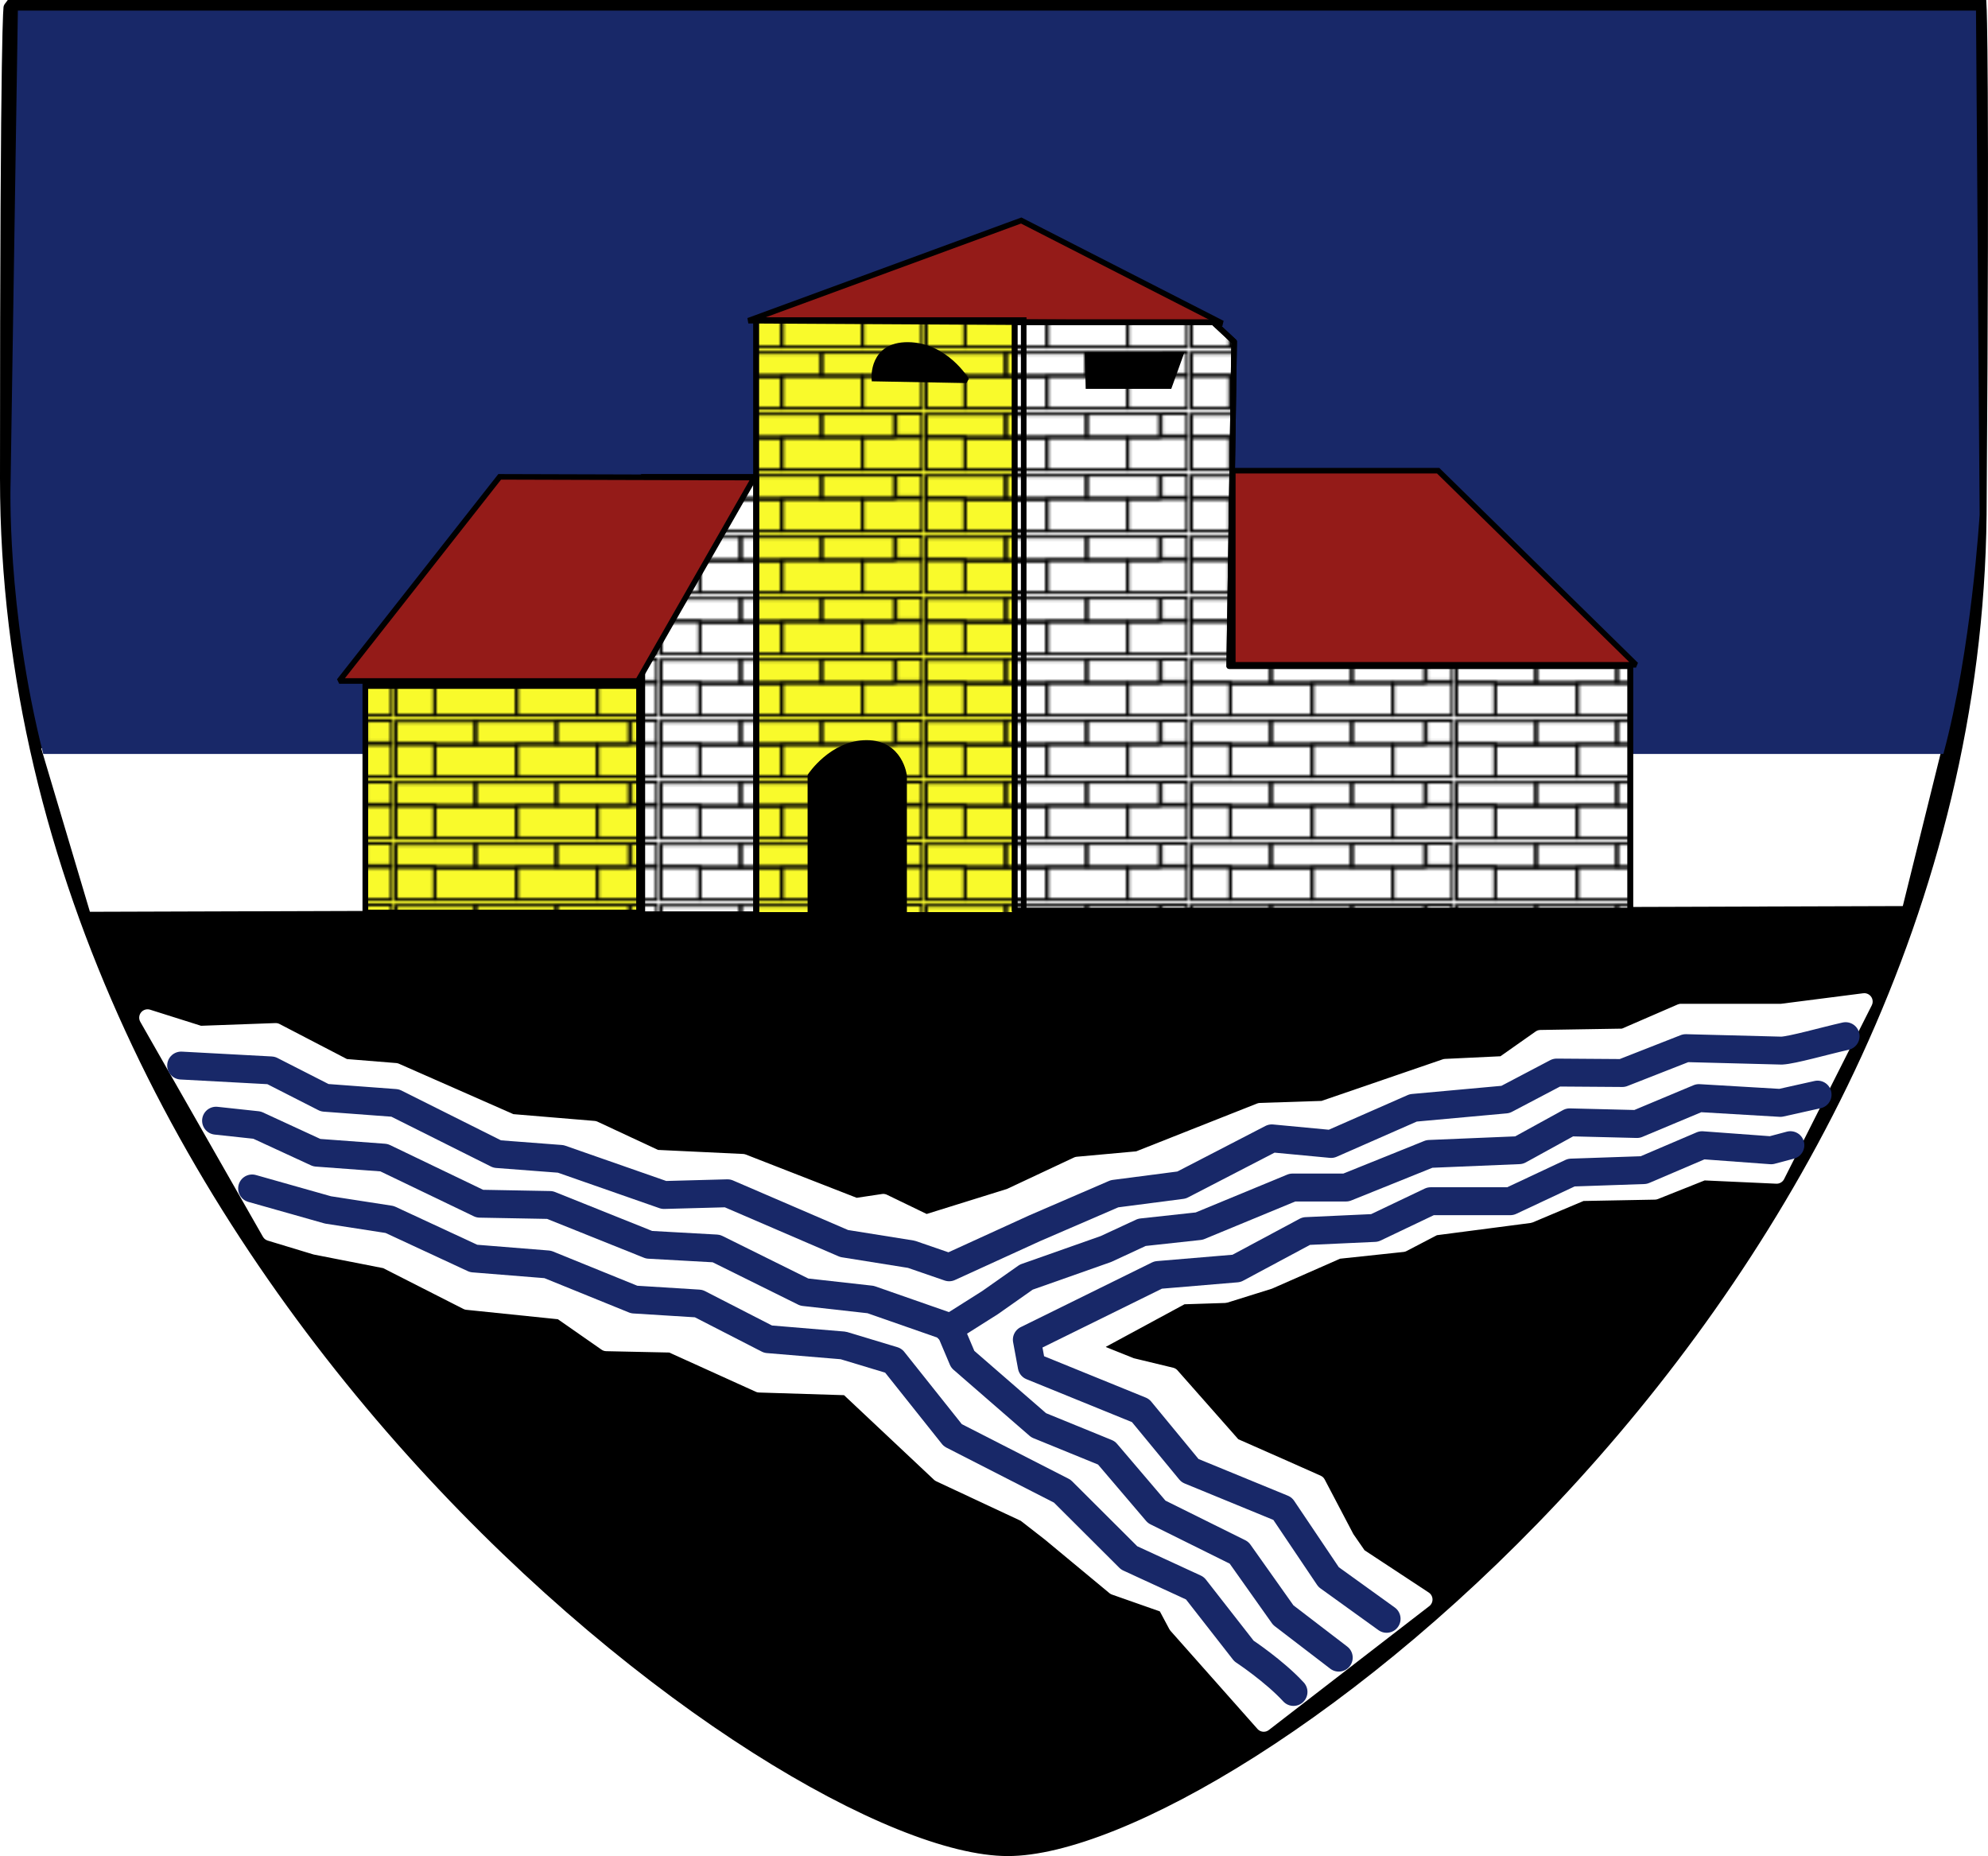 <?xml version="1.0" encoding="UTF-8" standalone="no"?>
<!-- Created with Inkscape (http://www.inkscape.org/) -->
<svg
   xmlns:dc="http://purl.org/dc/elements/1.1/"
   xmlns:cc="http://web.resource.org/cc/"
   xmlns:rdf="http://www.w3.org/1999/02/22-rdf-syntax-ns#"
   xmlns:svg="http://www.w3.org/2000/svg"
   xmlns="http://www.w3.org/2000/svg"
   xmlns:xlink="http://www.w3.org/1999/xlink"
   xmlns:sodipodi="http://sodipodi.sourceforge.net/DTD/sodipodi-0.dtd"
   xmlns:inkscape="http://www.inkscape.org/namespaces/inkscape"
   width="712.274"
   height="665"
   id="svg8110"
   sodipodi:version="0.32"
   inkscape:version="0.44"
   sodipodi:docbase="E:\"
   sodipodi:docname="Wappen-wbg.svg"
   version="1.0">
  <defs
     id="defs8112">
    <pattern
       inkscape:collect="always"
       xlink:href="#pattern43392"
       id="pattern1926"
       patternTransform="translate(153.197,402.888)" />
    <pattern
       inkscape:collect="always"
       xlink:href="#pattern43392"
       id="pattern1924"
       patternTransform="translate(153.197,402.888)" />
    <pattern
       inkscape:collect="always"
       xlink:href="#pattern43392"
       id="pattern1922"
       patternTransform="translate(153.197,402.888)" />
    <pattern
       inkscape:collect="always"
       xlink:href="#pattern43392"
       id="pattern1920"
       patternTransform="translate(153.197,402.888)" />
    <pattern
       inkscape:collect="always"
       xlink:href="#pattern43392"
       id="pattern44290"
       patternTransform="translate(141.406,367.711)" />
    <pattern
       patternUnits="userSpaceOnUse"
       width="94.365"
       height="21.098"
       patternTransform="translate(141.406,367.711)"
       id="pattern43392">
      <g
         id="g43382"
         transform="translate(-141.406,-367.711)">
        <rect
           style="fill:none;fill-opacity:1;fill-rule:nonzero;stroke:black;stroke-width:1;stroke-linecap:square;stroke-linejoin:miter;stroke-miterlimit:2;stroke-dasharray:none;stroke-dashoffset:0;stroke-opacity:1"
           id="rect34352"
           width="28.746"
           height="11.565"
           x="185.191"
           y="376.701" />
        <rect
           style="fill:none;fill-opacity:1;fill-rule:nonzero;stroke:black;stroke-width:1;stroke-linecap:square;stroke-linejoin:miter;stroke-miterlimit:2;stroke-dasharray:none;stroke-dashoffset:0;stroke-opacity:1"
           id="rect34354"
           width="26.103"
           height="8.426"
           x="199.399"
           y="368.275" />
        <rect
           style="fill:none;fill-opacity:1;fill-rule:nonzero;stroke:black;stroke-width:1;stroke-linecap:square;stroke-linejoin:miter;stroke-miterlimit:2;stroke-dasharray:none;stroke-dashoffset:0;stroke-opacity:1"
           id="rect34356"
           width="21.147"
           height="11.565"
           x="214.102"
           y="376.701" />
        <rect
           style="fill:none;fill-opacity:1;fill-rule:nonzero;stroke:black;stroke-width:1;stroke-linecap:square;stroke-linejoin:miter;stroke-miterlimit:2;stroke-dasharray:none;stroke-dashoffset:0;stroke-opacity:1"
           id="rect34358"
           width="9.252"
           height="7.93"
           x="226.019"
           y="368.211" />
        <rect
           style="fill:none;fill-opacity:1;fill-rule:nonzero;stroke:black;stroke-width:1;stroke-linecap:square;stroke-linejoin:miter;stroke-miterlimit:2;stroke-dasharray:none;stroke-dashoffset:0;stroke-opacity:1"
           id="rect34360"
           width="29.077"
           height="8.26"
           x="170.2"
           y="368.34" />
        <rect
           style="fill:none;fill-opacity:1;fill-rule:nonzero;stroke:black;stroke-width:1;stroke-linecap:square;stroke-linejoin:miter;stroke-miterlimit:2;stroke-dasharray:none;stroke-dashoffset:0;stroke-opacity:1"
           id="rect34362"
           width="29.242"
           height="11.234"
           x="155.784"
           y="377.031" />
        <rect
           style="fill:none;fill-opacity:1;fill-rule:nonzero;stroke:black;stroke-width:1;stroke-linecap:square;stroke-linejoin:miter;stroke-miterlimit:2;stroke-dasharray:none;stroke-dashoffset:0;stroke-opacity:1"
           id="rect34364"
           width="13.878"
           height="11.895"
           x="141.906"
           y="376.414" />
        <rect
           style="fill:none;fill-opacity:1;fill-rule:nonzero;stroke:black;stroke-width:1;stroke-linecap:square;stroke-linejoin:miter;stroke-miterlimit:2;stroke-dasharray:none;stroke-dashoffset:0;stroke-opacity:1"
           id="rect34366"
           width="28.581"
           height="8.26"
           x="141.906"
           y="368.39" />
      </g>
    </pattern>
  </defs>
  <sodipodi:namedview
     id="base"
     pagecolor="#ffffff"
     bordercolor="#666666"
     borderopacity="1.0"
     inkscape:pageopacity="0.0"
     inkscape:pageshadow="2"
     inkscape:zoom="0.76969699"
     inkscape:cx="372.04724"
     inkscape:cy="422.24409"
     inkscape:document-units="px"
     inkscape:current-layer="layer1"
     inkscape:window-width="1400"
     inkscape:window-height="1003"
     inkscape:window-x="-4"
     inkscape:window-y="-4"
     showborder="true"
     inkscape:showpageshadow="false"
     showguides="false" />
  <g
     inkscape:label="Ebene 1"
     inkscape:groupmode="layer"
     id="layer1"
     transform="translate(-11.791,-35.177)">
    <path
       style="opacity:1;fill:black;fill-opacity:1;fill-rule:nonzero;stroke:black;stroke-width:5;stroke-linecap:square;stroke-linejoin:miter;stroke-miterlimit:2;stroke-dasharray:none;stroke-dashoffset:0;stroke-opacity:1"
       d="M 15.591,37.677 L 721.063,37.677 C 721.063,37.677 722.194,59.017 721.063,219.567 C 718.131,499.411 452.239,697.677 372.874,697.677 C 292.21,697.677 14.291,491.57 14.291,206.575 C 14.291,38.951 15.591,37.677 15.591,37.677 z "
       id="path8179"
       sodipodi:nodetypes="ccczcc" />
    <path
       style="opacity:1;fill:white;fill-opacity:1;fill-rule:nonzero;stroke:none;stroke-width:10;stroke-linecap:round;stroke-linejoin:round;stroke-miterlimit:2;stroke-dasharray:none;stroke-dashoffset:0;stroke-opacity:1"
       d="M 44.007,361.86 L 26.539,303.234 L 707.36,304.032 L 693.539,359.811 L 44.007,361.86 z "
       id="path21519"
       sodipodi:nodetypes="ccccc" />
    <path
       style="opacity:1;fill:#182868;fill-opacity:1;fill-rule:nonzero;stroke:none;stroke-width:5;stroke-linecap:square;stroke-linejoin:miter;stroke-miterlimit:2;stroke-dasharray:none;stroke-dashoffset:0;stroke-opacity:1"
       d="M 18.189,38.976 L 719.764,38.976 L 721.063,219.567 C 721.063,219.567 718.179,268.071 708.071,305.315 C 474.91,305.315 178.743,305.315 27.283,305.315 C 13.987,252.854 15.591,207.874 15.591,207.874 L 18.189,38.976 z "
       id="path9969"
       sodipodi:nodetypes="ccccccc" />
    <rect
       style="opacity:1;fill:#f9fa2b;fill-opacity:1;fill-rule:nonzero;stroke:black;stroke-width:2;stroke-linecap:square;stroke-linejoin:miter;stroke-miterlimit:2;stroke-dasharray:none;stroke-dashoffset:0;stroke-opacity:1"
       id="rect13519"
       width="95.869"
       height="213.141"
       x="282.702"
       y="149.855" />
    <rect
       y="280.951"
       x="142.689"
       height="81.154"
       width="98.099"
       id="rect34419"
       style="opacity:1;fill:#f9fa2b;fill-opacity:1;fill-rule:nonzero;stroke:black;stroke-width:2;stroke-linecap:square;stroke-linejoin:miter;stroke-miterlimit:2;stroke-dasharray:none;stroke-dashoffset:0;stroke-opacity:1" />
    <rect
       style="opacity:1;fill:url(#pattern1920);fill-opacity:1;fill-rule:nonzero;stroke:black;stroke-width:2;stroke-linecap:square;stroke-linejoin:miter;stroke-miterlimit:2;stroke-dasharray:none;stroke-dashoffset:0;stroke-opacity:1"
       id="rect12632"
       width="98.099"
       height="81.154"
       x="142.689"
       y="280.951" />
    <path
       style="opacity:1;fill:white;fill-opacity:1;fill-rule:nonzero;stroke:white;stroke-width:6;stroke-linecap:round;stroke-linejoin:round;stroke-miterlimit:2;stroke-dasharray:none;stroke-dashoffset:0;stroke-opacity:1"
       d="M 64.664,399.794 L 83.422,405.718 L 110.571,404.73 L 135.252,417.565 L 153.516,419.045 L 194.981,437.309 L 224.598,439.778 L 246.811,450.144 L 277.909,451.624 L 318.386,467.42 L 328.259,465.939 L 343.561,473.344 L 373.672,463.965 L 397.859,452.612 L 419.579,450.637 L 463.296,433.337 L 485.83,432.603 L 529.656,417.565 L 550.388,416.577 L 563.716,407.198 L 593.558,406.712 L 614.066,397.82 L 650.1,397.82 L 679.741,394.022 L 648.333,456.282 L 622.034,455.08 L 604.687,461.991 L 578.525,462.484 L 559.767,470.382 L 525.707,474.825 L 514.354,480.748 L 491.154,483.216 L 466.473,494.076 L 450.677,499.012 L 435.374,499.506 L 405.264,515.795 L 404.77,519.744 L 417.11,524.68 L 431.425,528.136 L 453.638,553.311 L 470.422,560.715 L 483.749,566.638 L 494.115,586.383 L 498.558,592.8 L 522.044,608.261 L 464.569,652.64 L 433.4,617.481 L 429.451,610.077 L 411.187,603.66 L 387.987,584.409 L 379.102,577.498 L 348.497,563.183 L 315.424,532.085 L 283.833,531.098 L 252.241,516.783 L 229.041,516.289 L 212.751,504.936 L 179.185,501.48 L 150.061,486.672 L 124.886,481.735 L 108.597,476.799 L 64.664,399.794 z "
       id="path19747"
       sodipodi:nodetypes="cccccccccccccccccccccccccccccccccccccccccccccccccccccccccccccc" />
    <rect
       style="opacity:1;fill:white;fill-opacity:1;fill-rule:nonzero;stroke:black;stroke-width:2;stroke-linecap:round;stroke-linejoin:round;stroke-miterlimit:2;stroke-dasharray:none;stroke-dashoffset:0;stroke-opacity:1"
       id="rect17080"
       width="40.831"
       height="156.675"
       x="241.897"
       y="206.078" />
    <rect
       y="206.078"
       x="241.897"
       height="156.675"
       width="40.831"
       id="rect44292"
       style="opacity:1;fill:url(#pattern1922);fill-opacity:1;fill-rule:nonzero;stroke:black;stroke-width:2;stroke-linecap:round;stroke-linejoin:round;stroke-miterlimit:2;stroke-dasharray:none;stroke-dashoffset:0;stroke-opacity:1" />
    <path
       style="opacity:1;fill:#941b18;fill-opacity:1;fill-rule:nonzero;stroke:black;stroke-width:2;stroke-linecap:square;stroke-linejoin:miter;stroke-miterlimit:2;stroke-dasharray:none;stroke-dashoffset:0;stroke-opacity:1"
       d="M 190.822,206.026 L 133.325,279.167 L 240.341,279.167 L 282.037,206.292 L 190.822,206.026 z "
       id="path11741"
       sodipodi:nodetypes="ccccc" />
    <path
       style="opacity:1;fill:#941b18;fill-opacity:1;fill-rule:nonzero;stroke:black;stroke-width:2;stroke-linecap:square;stroke-linejoin:miter;stroke-miterlimit:2;stroke-dasharray:none;stroke-dashoffset:0;stroke-opacity:1"
       d="M 279.917,150.075 L 377.679,114.183 L 449.748,151.025 L 279.917,150.075 z "
       id="path12628"
       sodipodi:nodetypes="cccc" />
    <path
       style="opacity:1;fill:white;fill-opacity:1;fill-rule:nonzero;stroke:black;stroke-width:2;stroke-linecap:round;stroke-linejoin:round;stroke-miterlimit:2;stroke-dasharray:none;stroke-dashoffset:0;stroke-opacity:1"
       d="M 446.502,150.629 L 375.33,150.629 L 375.33,361.459 L 595.896,361.459 L 595.896,273.837 L 452.209,273.837 L 453.966,157.593 L 446.502,150.629 z "
       id="path17969"
       sodipodi:nodetypes="cccccccc" />
    <path
       style="opacity:1;fill:#941b18;fill-opacity:1;fill-rule:nonzero;stroke:black;stroke-width:2;stroke-linecap:square;stroke-linejoin:miter;stroke-miterlimit:2;stroke-dasharray:none;stroke-dashoffset:0;stroke-opacity:1"
       d="M 527.057,203.81 L 453.483,203.81 L 453.483,273.37 L 597.955,273.37 L 527.057,203.81 z "
       id="path12630"
       sodipodi:nodetypes="ccccc" />
    <rect
       y="149.855"
       x="282.702"
       height="213.141"
       width="95.869"
       id="rect45179"
       style="opacity:1;fill:url(#pattern1924);fill-opacity:1;fill-rule:nonzero;stroke:black;stroke-width:2;stroke-linecap:square;stroke-linejoin:miter;stroke-miterlimit:2;stroke-dasharray:none;stroke-dashoffset:0;stroke-opacity:1" />
    <path
       style="opacity:1;fill:black;fill-opacity:1;fill-rule:nonzero;stroke:black;stroke-width:2;stroke-linecap:square;stroke-linejoin:miter;stroke-miterlimit:2;stroke-dasharray:none;stroke-dashoffset:0;stroke-opacity:1"
       d="M 325.063,170.813 L 358.066,171.427 C 358.066,171.427 350.591,158.865 337.102,158.773 C 324.06,158.682 325.063,170.813 325.063,170.813 z "
       id="path13521"
       sodipodi:nodetypes="ccsc" />
    <path
       style="opacity:1;fill:black;fill-opacity:1;fill-rule:nonzero;stroke:black;stroke-width:2;stroke-linecap:square;stroke-linejoin:miter;stroke-miterlimit:2;stroke-dasharray:none;stroke-dashoffset:0;stroke-opacity:1"
       d="M 401.48,162.399 L 401.758,173.488 L 430.742,173.488 L 434.755,162.341 L 401.48,162.399 z "
       id="path14408"
       sodipodi:nodetypes="ccccc" />
    <path
       style="opacity:1;fill:none;fill-opacity:1;fill-rule:nonzero;stroke:#182868;stroke-width:10;stroke-linecap:round;stroke-linejoin:round;stroke-miterlimit:2;stroke-dasharray:none;stroke-dashoffset:0;stroke-opacity:1"
       d="M 102.118,460.983 L 129.312,468.676 L 151.392,472.099 L 181.482,486.066 L 208.022,488.199 L 239.004,500.781 L 262.111,502.221 L 286.985,514.985 L 313.931,517.231 L 331.87,522.646 L 353.155,549.384 L 392.394,569.45 L 416.354,593.346 L 439.92,604.212 L 457.477,626.695 C 457.477,626.695 468.375,633.901 475.239,641.378"
       id="path14410"
       sodipodi:nodetypes="cccccccccccccccs" />
    <path
       id="path17069"
       d="M 89.203,436.705 L 103.902,438.29 L 125.299,448.164 L 149.377,449.948 L 183.712,466.446 L 208.817,466.908 L 244.355,481.161 L 268.433,482.499 L 299.964,498.121 L 323.725,500.781 L 351.817,510.591 L 356.722,522.184 L 383.922,545.817 L 408.224,555.738 L 426.219,576.855 L 455.733,591.495 L 471.564,613.851 L 491.447,629.085"
       style="opacity:1;fill:none;fill-opacity:1;fill-rule:nonzero;stroke:#182868;stroke-width:10;stroke-linecap:round;stroke-linejoin:round;stroke-miterlimit:2;stroke-dasharray:none;stroke-dashoffset:0;stroke-opacity:1"
       sodipodi:nodetypes="cccccccccccccccccc" />
    <path
       style="opacity:1;fill:none;fill-opacity:1;fill-rule:nonzero;stroke:#182868;stroke-width:10;stroke-linecap:round;stroke-linejoin:round;stroke-miterlimit:2;stroke-dasharray:none;stroke-dashoffset:0;stroke-opacity:1"
       d="M 76.695,416.951 L 108.913,418.686 L 128.125,428.48 L 153.368,430.36 L 189.938,448.658 L 212.696,450.394 L 249.705,463.325 L 272.446,462.712 L 314.243,480.715 L 338.312,484.568 L 351.856,489.235 L 382.559,475.213 L 411.122,462.879 L 435.137,459.758 L 467.463,443.038 L 488.709,445.043 L 518.139,432.112 L 551.174,429.103 L 569.52,419.46 L 593.05,419.626 L 615.791,410.708 L 650.126,411.6 C 654.047,411.408 665.409,408.144 673.05,406.416"
       id="path17071"
       sodipodi:nodetypes="ccccccccccccccccccccccc" />
    <path
       style="opacity:1;fill:none;fill-opacity:1;fill-rule:nonzero;stroke:#182868;stroke-width:10;stroke-linecap:round;stroke-linejoin:round;stroke-miterlimit:2;stroke-dasharray:none;stroke-dashoffset:0;stroke-opacity:1"
       d="M 663.009,427.358 L 649.68,430.328 L 620.481,428.609 L 598.299,437.896 L 574.183,437.296 L 556.041,447.272 L 523.936,448.61 L 494.06,460.649 L 474.886,460.649 L 441.444,474.472 L 420.932,476.702 L 408.027,482.685 L 379.492,492.748 L 366.466,501.913 L 351.562,511.339"
       id="path17073"
       sodipodi:nodetypes="ccccccccccccccc" />
    <path
       style="opacity:1;fill:none;fill-opacity:1;fill-rule:nonzero;stroke:#182868;stroke-width:10;stroke-linecap:round;stroke-linejoin:round;stroke-miterlimit:2;stroke-dasharray:none;stroke-dashoffset:0;stroke-opacity:1"
       d="M 508.594,615.177 L 487.817,600.217 L 471.319,575.692 L 438.152,562.071 L 420.416,540.546 L 381.455,524.696 L 379.694,515.162 L 426.729,491.991 L 454.821,489.633 L 479.791,476.256 L 504.284,475.133 L 524.381,465.554 L 552.919,465.554 L 574.768,455.299 L 600.743,454.407 L 621.62,445.489 L 646.361,447.308 L 653.263,445.473"
       id="path17075"
       sodipodi:nodetypes="cccccccccccccccccc" />
    <path
       style="opacity:1;fill:black;fill-opacity:1;fill-rule:nonzero;stroke:black;stroke-width:2;stroke-linecap:round;stroke-linejoin:round;stroke-miterlimit:2;stroke-dasharray:none;stroke-dashoffset:0;stroke-opacity:1"
       d="M 302.144,313.116 L 302.144,363.473 L 335.716,363.473 L 335.716,313.116 C 335.716,313.116 334.378,301.366 322.287,301.366 C 309.866,301.366 302.144,313.116 302.144,313.116 z "
       id="path17971"
       sodipodi:nodetypes="ccccsc" />
    <path
       sodipodi:nodetypes="cccccccc"
       id="path46066"
       d="M 446.502,150.629 L 375.33,150.629 L 375.33,361.459 L 595.896,361.459 L 595.896,273.837 L 452.209,273.837 L 453.966,157.593 L 446.502,150.629 z "
       style="opacity:1;fill:url(#pattern1926);fill-opacity:1;fill-rule:nonzero;stroke:black;stroke-width:2;stroke-linecap:round;stroke-linejoin:round;stroke-miterlimit:2;stroke-dasharray:none;stroke-dashoffset:0;stroke-opacity:1" />
  </g>
</svg>
